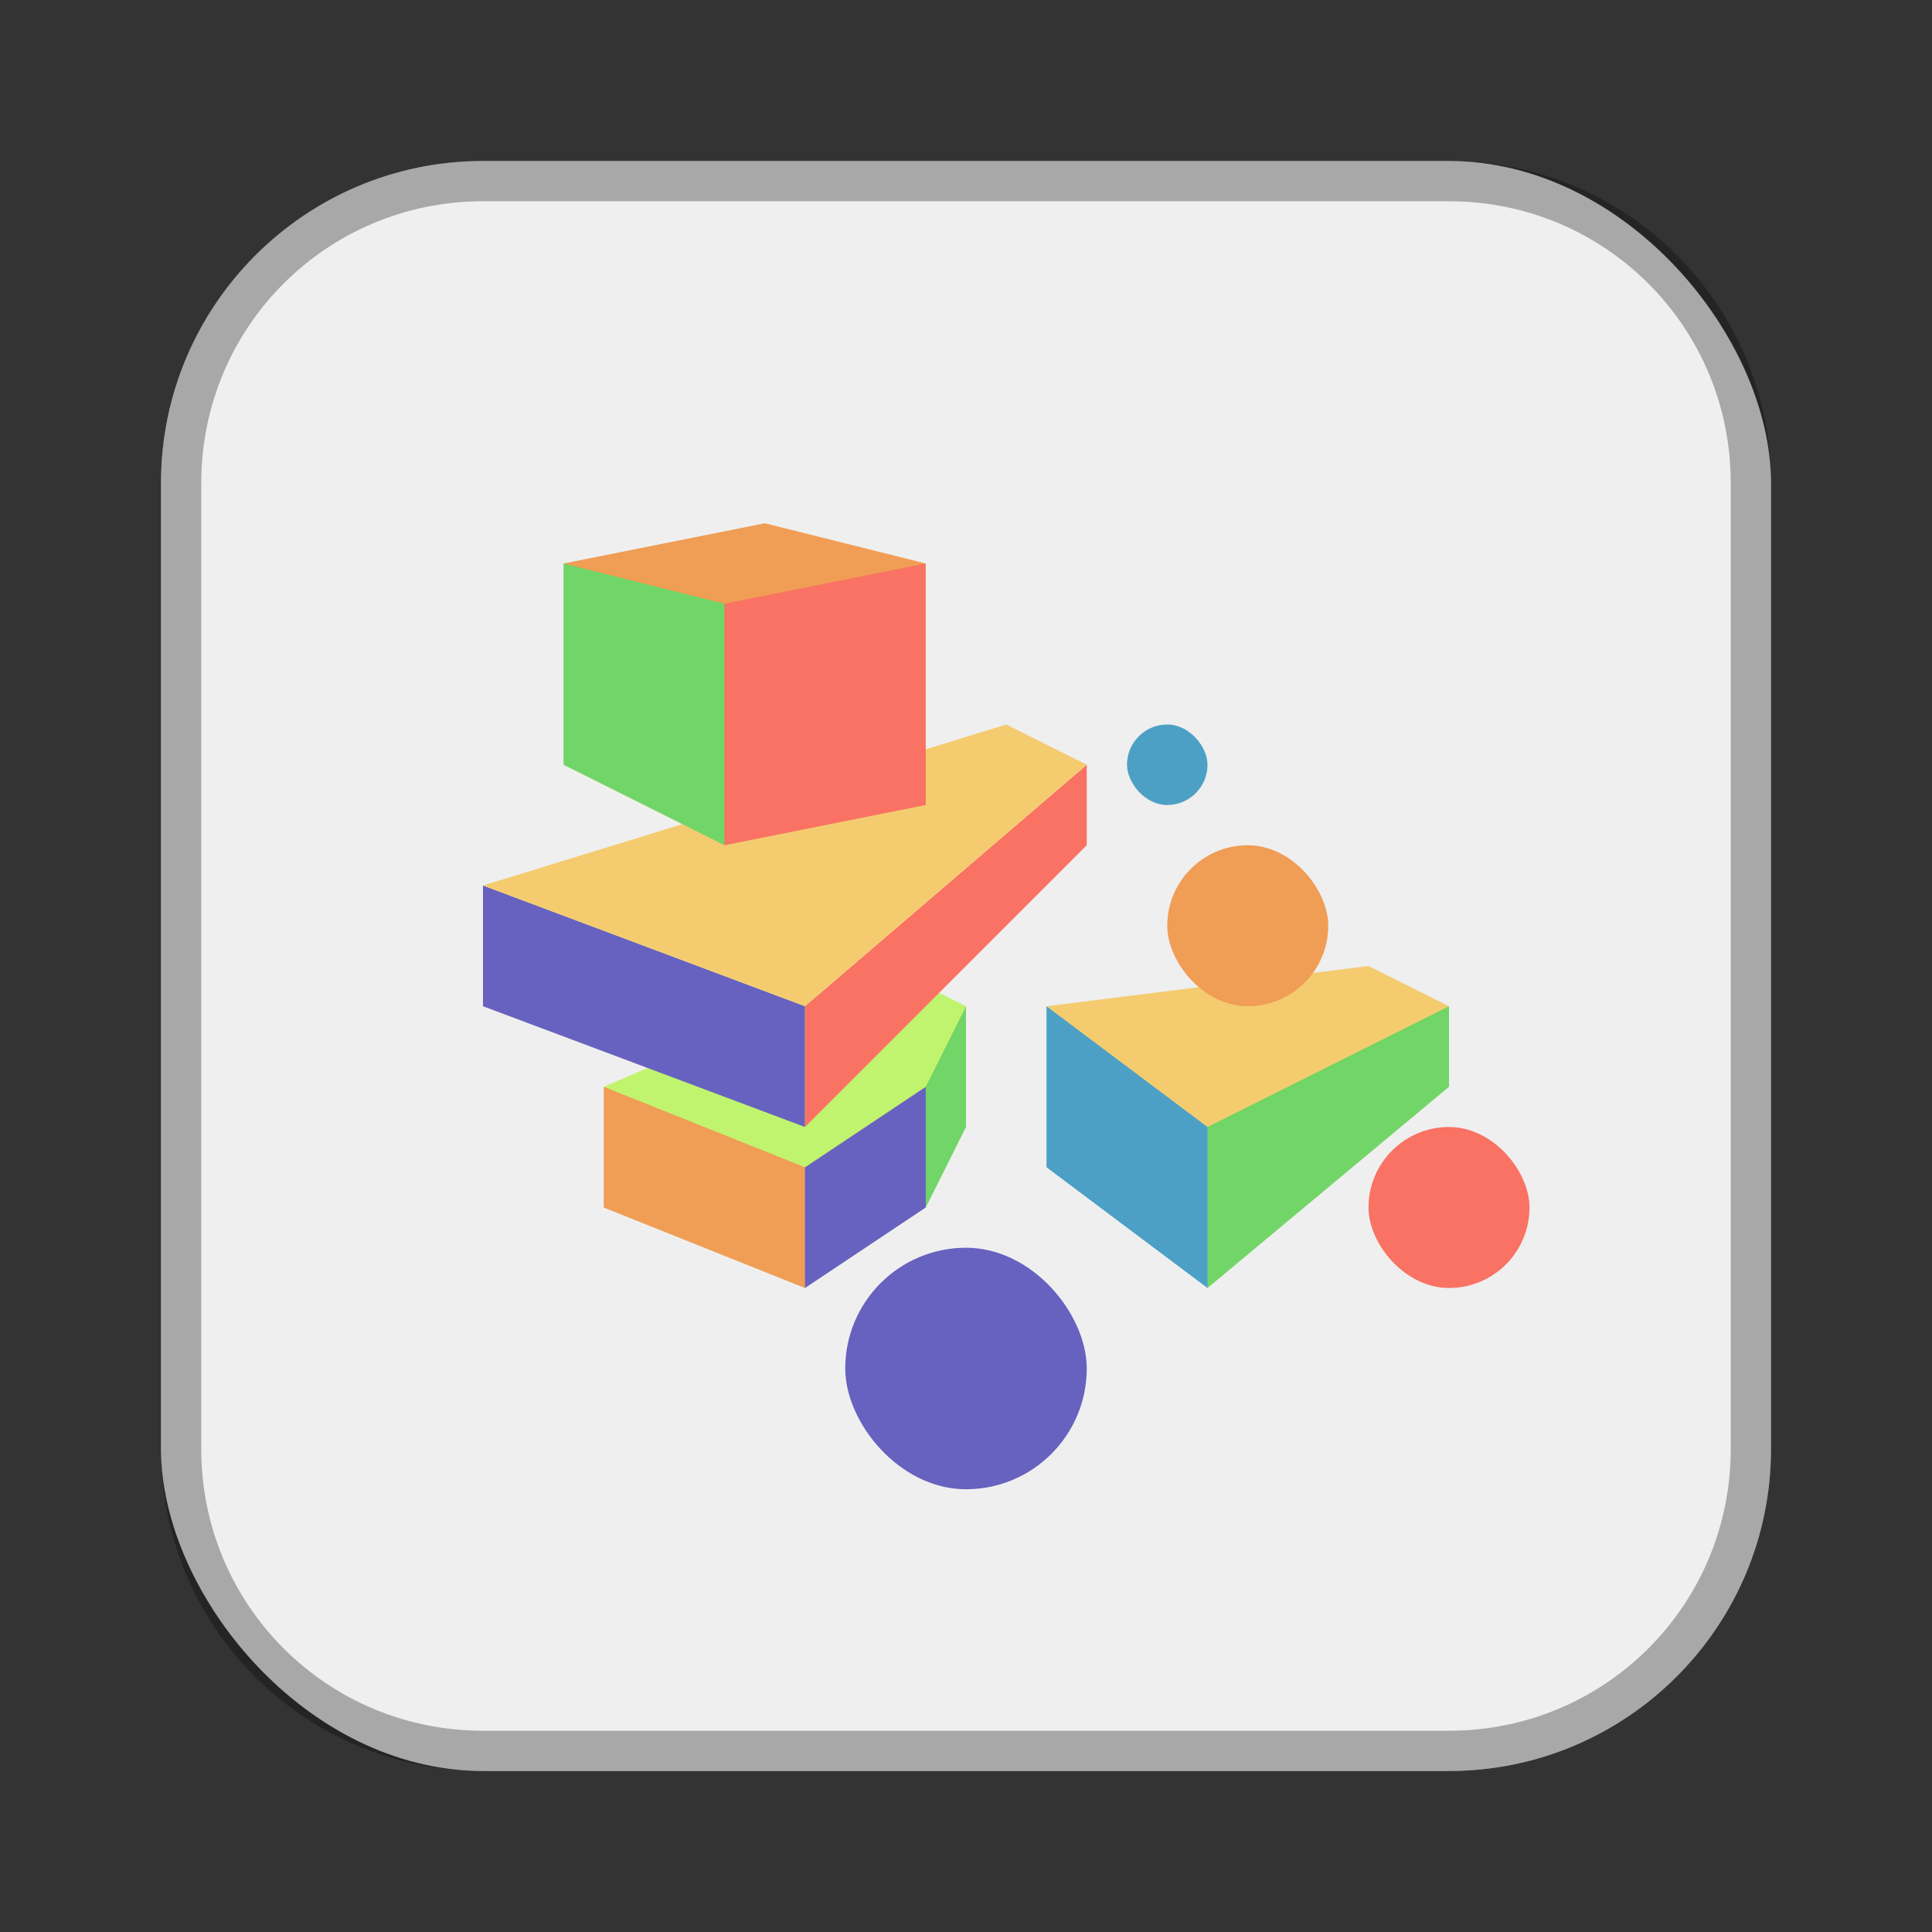 <?xml version="1.0" encoding="UTF-8"?>
<!-- Created with Inkscape (http://www.inkscape.org/) -->
<svg id="SVGRoot" width="48px" height="48px" version="1.1" viewBox="0 0 48 48" xmlns="http://www.w3.org/2000/svg" xmlns:cc="http://creativecommons.org/ns#" xmlns:dc="http://purl.org/dc/elements/1.1/" xmlns:rdf="http://www.w3.org/1999/02/22-rdf-syntax-ns#" xmlns:xlink="http://www.w3.org/1999/xlink">
 <rect x="0" y="0" width="48" height="48" fill="#333333" stroke="none"/>
 <defs id="defs815">
  <style id="style819">.cls-1{fill:none;stroke:#fff;stroke-linecap:round;stroke-linejoin:round;}</style>
  <style id="style819-3">.cls-1{fill:none;stroke:#fff;stroke-linecap:round;stroke-linejoin:round;}</style>
  <style id="style819-4">.cls-1{fill:none;stroke:#fff;stroke-linecap:round;stroke-linejoin:round;}</style>
  <style id="style819-3-47">.cls-1{fill:none;stroke:#fff;stroke-linecap:round;stroke-linejoin:round;}</style>
  <style id="style819-1">.cls-1{fill:none;stroke:#fff;stroke-linecap:round;stroke-linejoin:round;}</style>
  <style id="style2">.a{fill:none;stroke:#b1b5bd;stroke-linecap:round;stroke-linejoin:round;isolation:isolate;opacity:0.63;}</style>
  <style id="style819-12">.cls-1{fill:none;stroke:#fff;stroke-linecap:round;stroke-linejoin:round;}</style>
  <style id="style819-0">.cls-1{fill:none;stroke:#fff;stroke-linecap:round;stroke-linejoin:round;}</style>
  <style id="style819-3-4">.cls-1{fill:none;stroke:#fff;stroke-linecap:round;stroke-linejoin:round;}</style>
  <style id="style819-1-7">.cls-1{fill:none;stroke:#fff;stroke-linecap:round;stroke-linejoin:round;}</style>
  <style id="style2-3">.a{fill:none;stroke:#b1b5bd;stroke-linecap:round;stroke-linejoin:round;isolation:isolate;opacity:0.63;}</style>
  <style id="style819-12-9">.cls-1{fill:none;stroke:#fff;stroke-linecap:round;stroke-linejoin:round;}</style>
  <style id="style819-09">.cls-1{fill:none;stroke:#fff;stroke-linecap:round;stroke-linejoin:round;}</style>
  <style id="style819-5">.cls-1{fill:none;stroke:#fff;stroke-linecap:round;stroke-linejoin:round;}</style>
 </defs>
 <g id="layer1">
  <rect id="rect1373" x="4" y="4" width="40" height="40" ry="8" fill="#efefef" fill-rule="evenodd" style="paint-order:stroke fill markers"/>
  <g id="g907">
   <path id="path902" d="m24 25v3l-1 2-2-2z" fill="#71d567"/>
   <path id="path900" d="m19 29 4-2v3l-3 2z" fill="#6761bf"/>
   <path id="path898" d="m15 30v-3h5l4-2-1 2-3 2v3z" fill="#f09d55"/>
  </g>
  <path id="path1038" d="m15 27 5 2 3-2 1-2-2-1z" fill="#c0f46f"/>
  <path id="rect817" d="m12 4c-4.432 0-8 3.568-8 8v24c0 4.432 3.568 8 8 8h24c4.432 0 8-3.568 8-8v-24c0-4.432-3.568-8-8-8h-24zm0 1h24c3.878 0 7 3.122 7 7v24c0 3.878-3.122 7-7 7h-24c-3.878 0-7-3.122-7-7v-24c0-3.878 3.122-7 7-7z" fill-rule="evenodd" opacity=".3" style="paint-order:stroke fill markers"/>
  <path id="path941" d="m26 25 4 4 6-4-2-1z" fill="#f4cc6f"/>
  <path id="path873" d="m26 25v4l4 3 1-2-1-2z" fill="#4ca0c5"/>
  <path id="path939" d="m30 28 6-3v2l-6 5z" fill="#71d567"/>
  <rect id="rect881" x="29" y="21" width="4" height="4" ry="2" fill="#f09d55" fill-rule="evenodd" stroke-width="2" style="paint-order:stroke fill markers"/>
  <rect id="rect937" x="21" y="31" width="6" height="6" ry="3" fill="#6761bf" fill-rule="evenodd" style="paint-order:stroke fill markers"/>
  <rect id="rect889" x="34" y="28" width="4" height="4" ry="2" fill="#f97263" fill-rule="evenodd" stroke-width="1.333" style="paint-order:stroke fill markers"/>
  <rect id="rect891" x="28" y="18" width="2" height="2" ry="1" fill="#4ca0c5" fill-rule="evenodd" stroke-width="2" style="paint-order:stroke fill markers"/>
  <path id="path925" d="m12 25 8 3v-3l-8-3z" fill="#6761bf"/>
  <path id="path927" d="m20 25 7-6v2l-7 7z" fill="#f97263"/>
  <path id="path929" d="m12 22 8 3 7-6-2-1z" fill="#f4cc6f"/>
  <path id="path935" d="m14 14 4 2 5-2-4-1z" fill="#f09d55"/>
  <path id="path933" d="m18 21-4-2v-5l4 1 2 3z" fill="#71d567"/>
  <path id="path931" d="m18 21v-6l5-1v6z" fill="#f97263"/>
 </g>
</svg>
